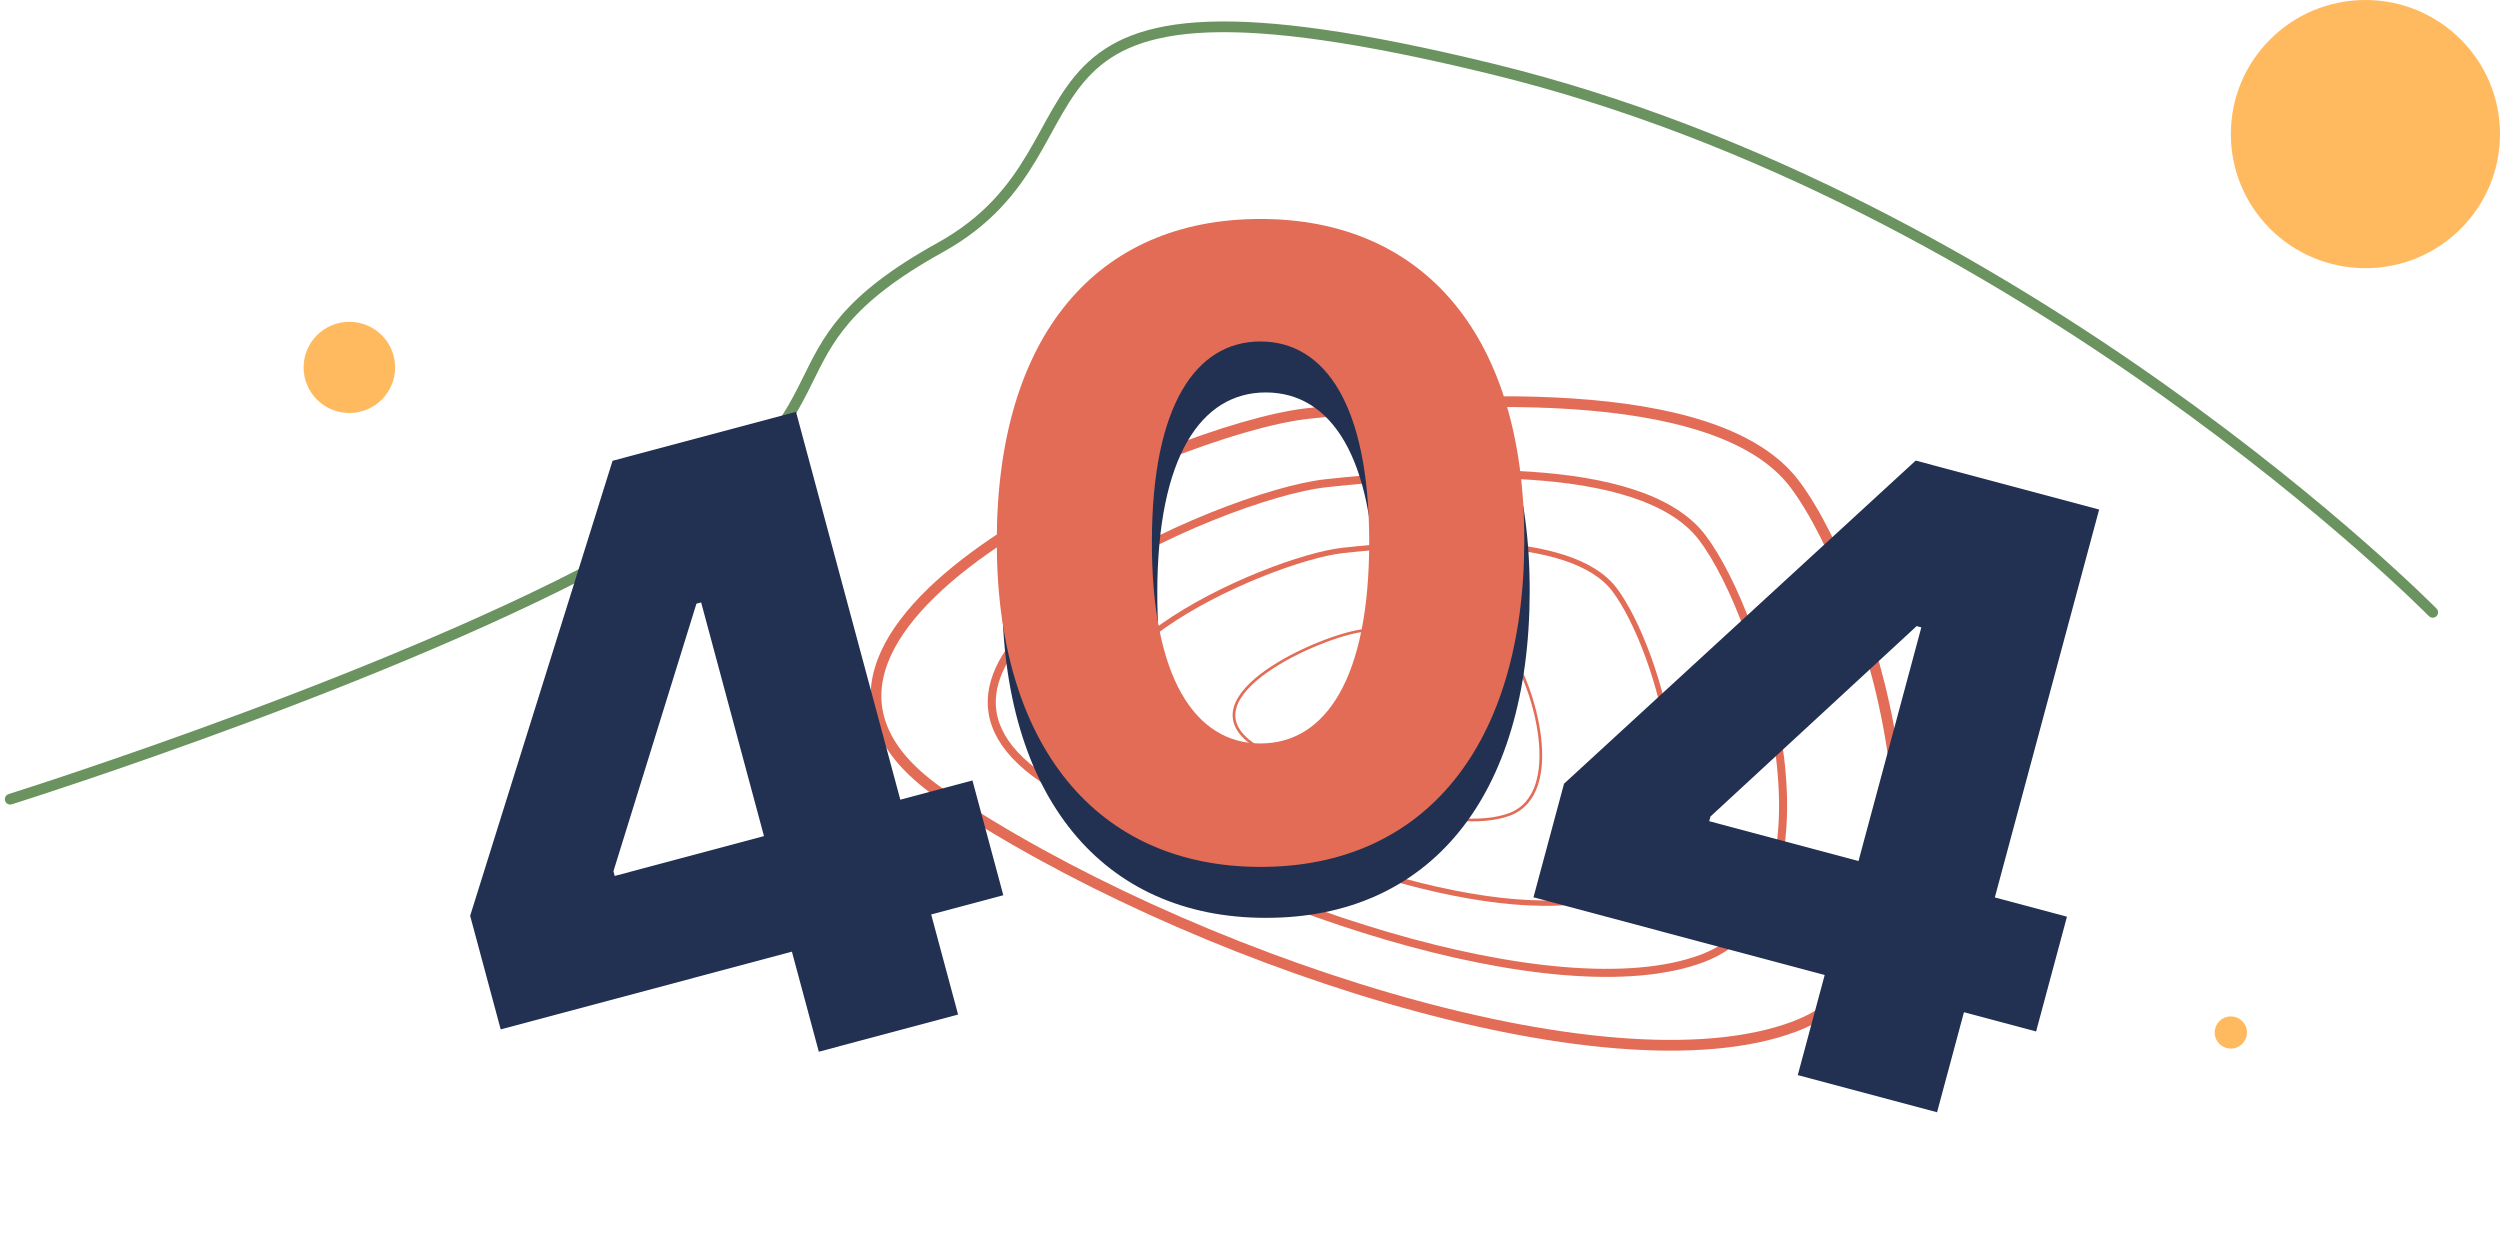 <svg width="490" height="246" viewBox="0 0 490 246" fill="none" xmlns="http://www.w3.org/2000/svg">
<path d="M184.8 155.831C231.61 187.436 314.776 215.074 351.726 201.201C388.676 187.329 367.263 115.389 351.726 94.84C336.189 74.29 283.102 78.158 256.34 81.047C229.578 83.936 137.99 124.225 184.8 155.831Z" stroke="#E26C56" stroke-width="2.103"/>
<path d="M204.52 152.674C240.736 177.168 305.081 198.587 333.669 187.836C362.256 177.085 345.689 121.331 333.669 105.406C321.648 89.48 280.575 92.478 259.87 94.717C239.164 96.956 168.304 128.179 204.52 152.674Z" stroke="#E26C56" stroke-width="1.577"/>
<path d="M223.321 149.634C249.436 167.28 295.835 182.711 316.449 174.966C337.063 167.22 325.117 127.054 316.449 115.58C307.781 104.107 278.163 106.267 263.233 107.88C248.303 109.493 197.206 131.987 223.321 149.634Z" stroke="#E26C56" stroke-width="1.051"/>
<path d="M245.792 146.009C259.835 155.491 284.785 163.782 295.87 159.62C306.955 155.459 300.531 133.877 295.87 127.712C291.209 121.547 275.283 122.708 267.254 123.574C259.225 124.441 231.749 136.528 245.792 146.009Z" stroke="#E26C56" stroke-width="0.526"/>
<path d="M2 156.641C2 156.641 83.838 130.936 127.321 105.142C170.804 79.347 146.931 69.209 184.281 48.51C221.63 27.811 187.992 -12.021 292.592 13.549C397.191 39.118 476.811 120.02 476.811 120.02" stroke="#6A9360" stroke-width="2.103" stroke-linecap="round"/>
<ellipse cx="463.622" cy="26.282" rx="26.378" ry="26.282" fill="#FFBA5F"/>
<ellipse cx="68.475" cy="72.013" rx="8.969" ry="8.936" fill="#FFBA5F"/>
<ellipse cx="437.245" cy="202.372" rx="3.165" ry="3.154" fill="#FFBA5F"/>
<g clip-path="url(#clip0_431_8991)">
<path d="M98.138 201.763L155.213 186.526L160.488 206.138L187.785 198.85L182.511 179.238L196.65 175.464L190.6 152.967L176.461 156.742L156.015 80.717L120.061 90.315L92.15 179.498L98.138 201.763ZM149.741 163.876L120.481 171.687L120.233 170.764L136.5 118.322L137.424 118.076L149.741 163.876Z" fill="#223051"/>
<path d="M248.094 179.897C280.111 179.957 299.763 156.303 299.822 115.924C299.882 75.784 280.111 52.907 248.094 52.907C216.078 52.907 196.486 75.724 196.426 115.924C196.307 156.183 216.078 179.897 248.094 179.897ZM248.094 155.705C235.372 155.705 226.71 142.923 226.83 115.924C226.89 89.463 235.431 76.919 248.094 76.919C260.817 76.919 269.359 89.463 269.419 115.924C269.478 142.923 260.877 155.705 248.094 155.705Z" fill="#223051"/>
<path d="M247.039 169.91C279.055 169.969 298.707 146.316 298.767 105.937C298.826 65.797 279.055 42.919 247.039 42.919C215.022 42.919 195.43 65.737 195.371 105.937C195.251 146.196 215.022 169.91 247.039 169.91ZM247.039 145.718C234.316 145.718 225.655 132.936 225.774 105.937C225.834 79.475 234.376 66.932 247.039 66.932C259.762 66.932 268.303 79.475 268.363 105.937C268.423 132.936 259.821 145.718 247.039 145.718Z" fill="#E26C56"/>
<path d="M300.562 175.869L357.638 191.107L352.363 210.719L379.661 218.006L384.935 198.394L399.074 202.169L405.124 179.673L390.985 175.898L411.43 99.873L375.477 90.274L306.55 153.604L300.562 175.869ZM364.265 168.765L335.005 160.953L335.254 160.03L375.658 122.718L376.582 122.965L364.265 168.765Z" fill="#223051"/>
</g>
<defs>
<clipPath id="clip0_431_8991">
<rect width="366.132" height="227.077" fill="white" transform="translate(64.78 18.923)"/>
</clipPath>
</defs>
</svg>
